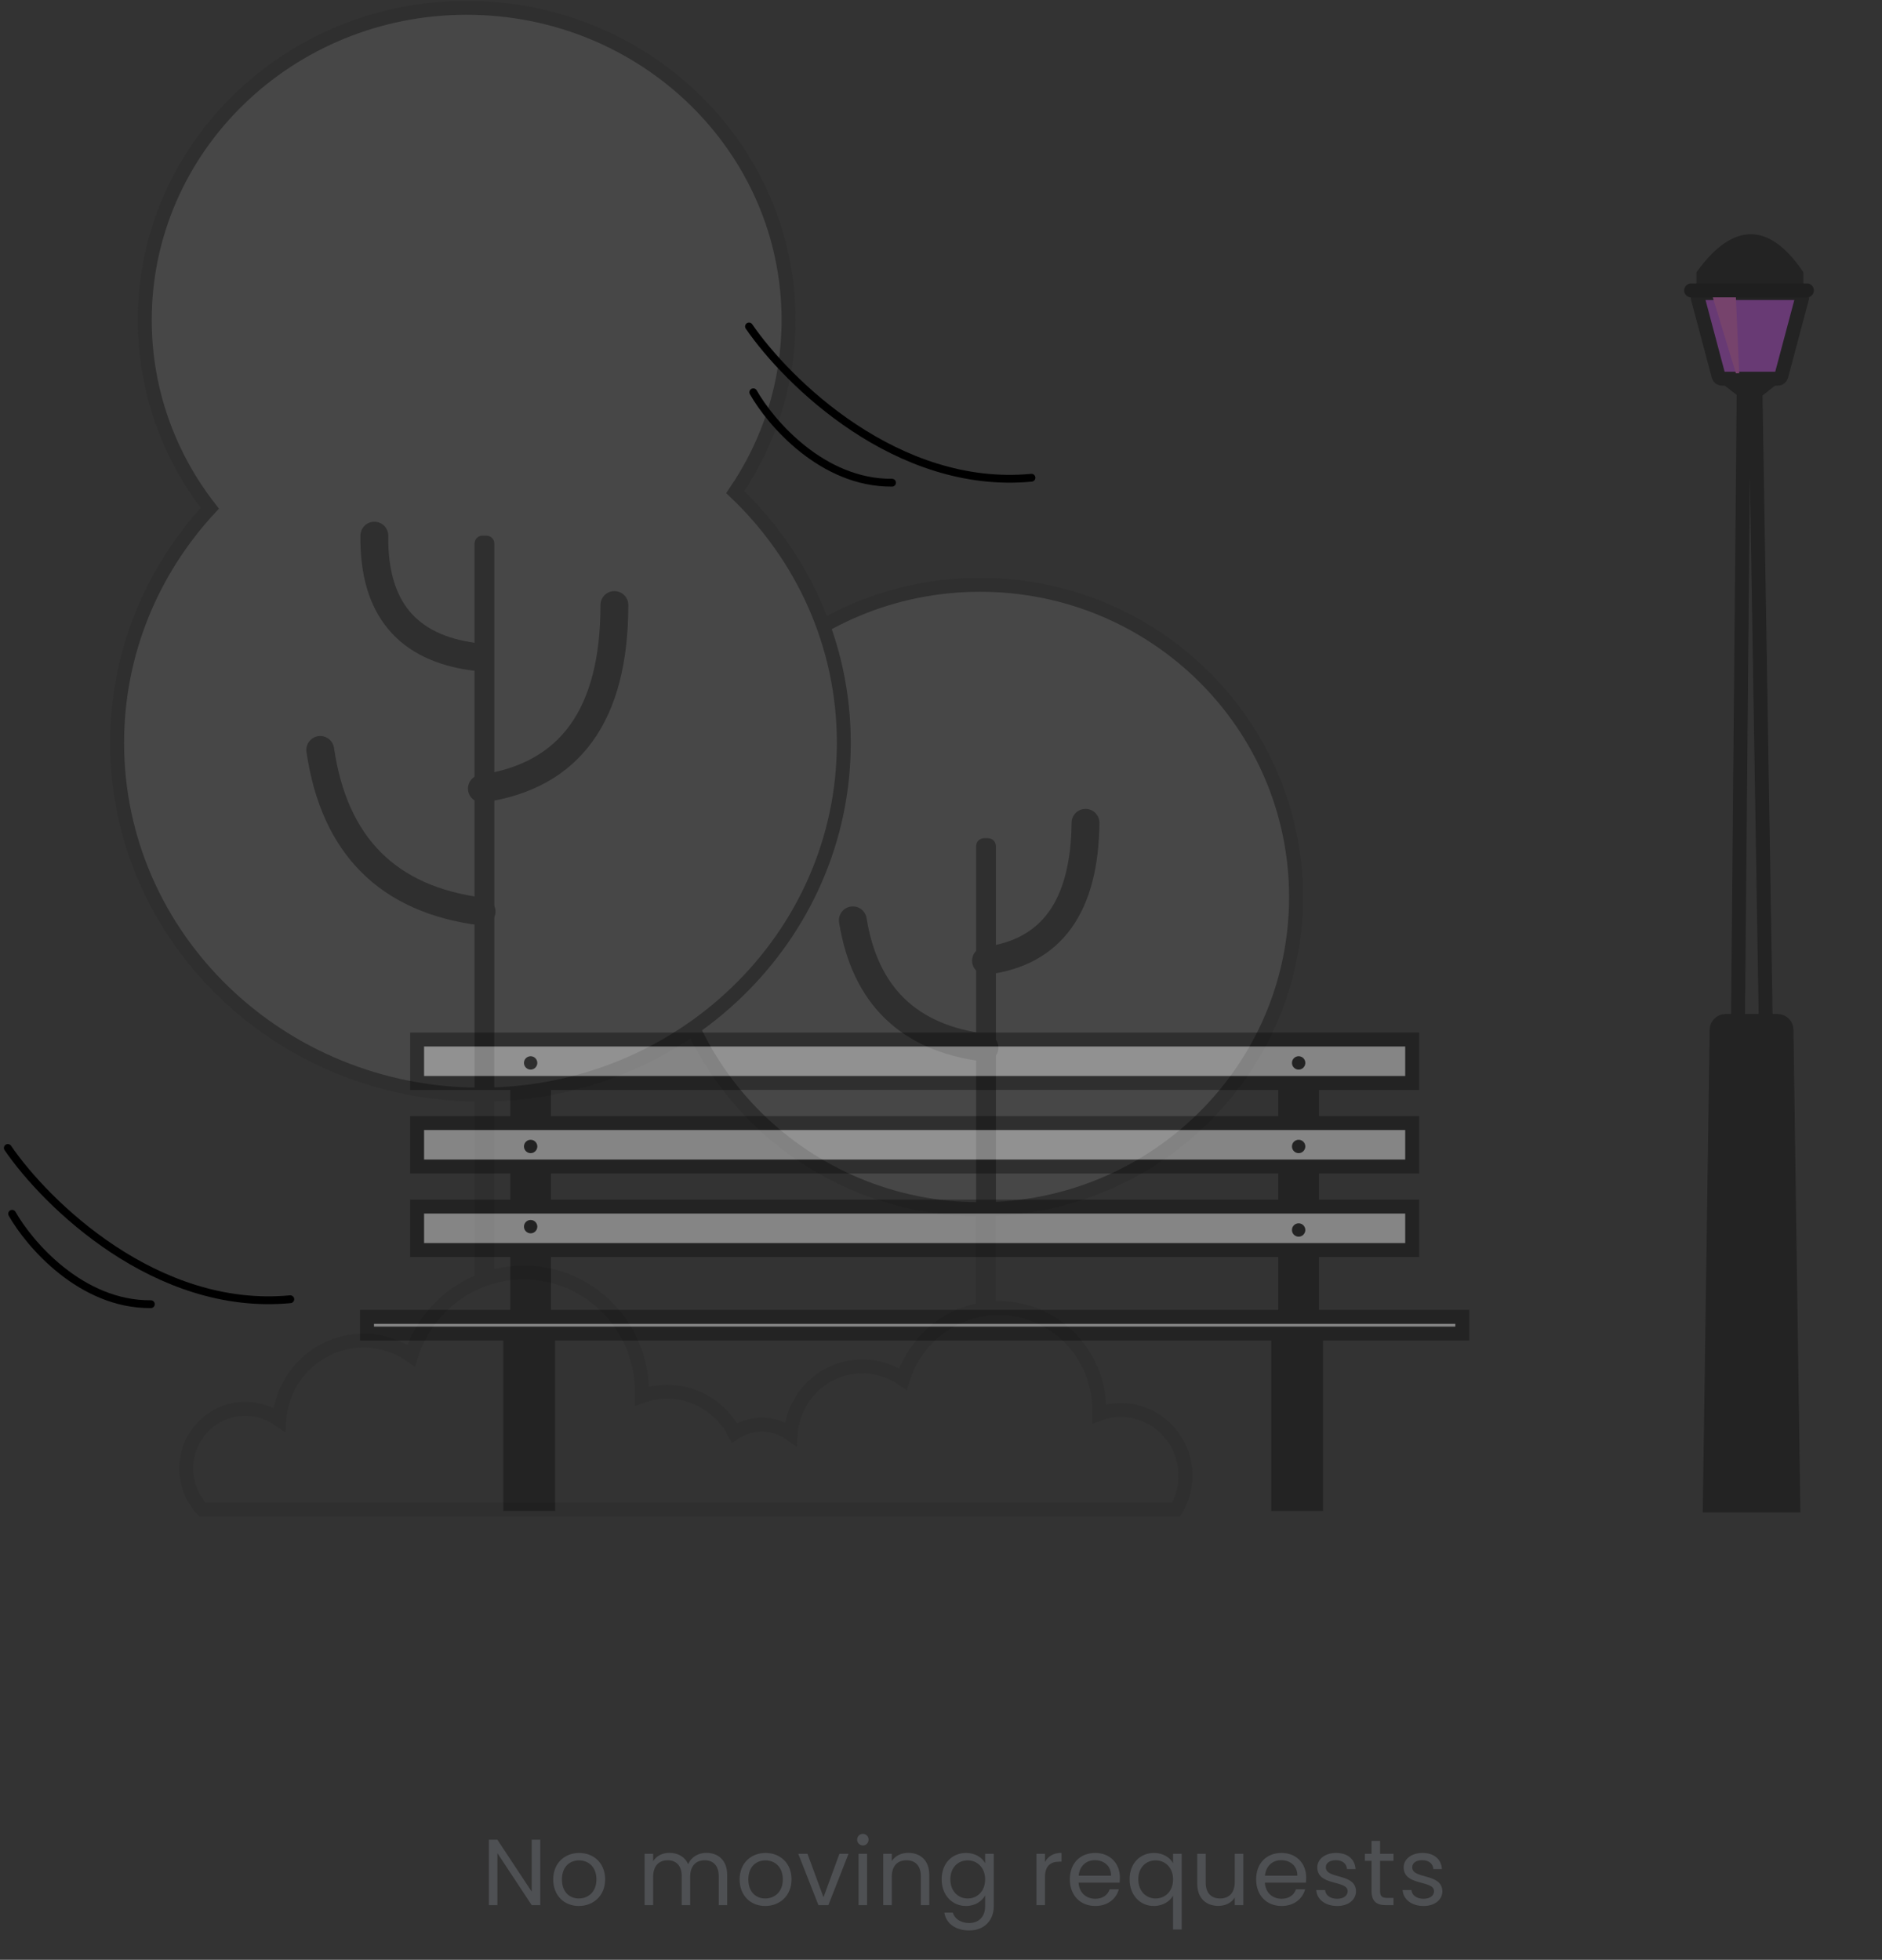 <svg width="241" height="251" viewBox="0 0 241 251" fill="none" xmlns="http://www.w3.org/2000/svg">
<rect x="0" y="0" width="241" height="251" fill="#333333" stroke="none"/>
<g opacity="0.1">
<path d="M125.504 154.874C103.159 154.874 85.045 136.972 85.045 114.887C85.045 92.803 103.159 74.9 125.504 74.9C147.849 74.9 165.964 92.803 165.964 114.887C165.964 136.972 147.849 154.874 125.504 154.874Z" fill="white" stroke="#090909" stroke-width="1.782"/>
<path d="M59.758 1C82.522 1 100.976 18.903 100.976 40.987C100.976 49.133 98.465 56.71 94.153 63.03C102.735 71.201 108.056 82.572 108.056 95.147C108.056 120.026 87.225 140.195 61.528 140.195C35.831 140.195 15 120.026 15 95.147C15 83.598 19.488 73.065 26.868 65.092C21.641 58.39 18.54 50.04 18.54 40.987C18.54 18.903 36.994 1 59.758 1Z" fill="white" stroke="#090909" stroke-width="1.782"/>
<path fill-rule="evenodd" clip-rule="evenodd" d="M61.781 68.602H62.287C62.845 68.602 63.298 69.055 63.298 69.614V163.112L60.769 164.248V69.614C60.769 69.055 61.222 68.602 61.781 68.602Z" fill="#090909"/>
<path fill-rule="evenodd" clip-rule="evenodd" d="M126.01 107.351H126.516C127.074 107.351 127.527 107.804 127.527 108.363V167.42L124.999 167.988V108.363C124.999 107.804 125.451 107.351 126.01 107.351Z" fill="#090909"/>
<path d="M67.068 162.973C75.422 162.973 82.195 169.814 82.195 178.253C82.195 178.438 82.194 178.624 82.192 178.812C83.207 178.45 84.298 178.253 85.436 178.253C89.175 178.253 92.422 180.385 94.049 183.511C95.056 182.846 96.259 182.46 97.551 182.46C98.929 182.46 100.206 182.9 101.253 183.648C101.595 178.811 105.57 174.994 110.424 174.994C112.355 174.994 114.146 175.598 115.625 176.63C117.279 171.352 122.147 167.528 127.895 167.528C135.005 167.528 140.769 173.378 140.769 180.594C140.769 180.752 140.768 180.912 140.766 181.072C141.63 180.762 142.559 180.594 143.527 180.594C148.098 180.594 151.803 184.354 151.803 188.993C151.803 190.585 151.366 192.074 150.608 193.343L92.749 193.343C92.749 193.343 92.749 193.343 92.749 193.343L25.936 193.343C24.644 191.972 23.851 190.117 23.851 188.075C23.851 183.856 27.237 180.435 31.414 180.435C33.033 180.435 34.534 180.95 35.764 181.825C36.166 176.168 40.837 171.704 46.54 171.704C48.808 171.704 50.913 172.41 52.651 173.617C54.594 167.445 60.314 162.973 67.068 162.973Z" stroke="#090909" stroke-width="1.782"/>
<path d="M41.008 96.047C42.8 108.322 49.687 115.221 61.669 116.744" stroke="#090909" stroke-width="3.564" stroke-linecap="round" stroke-linejoin="round"/>
<path d="M47.937 68.602C47.818 77.85 52.115 83.025 60.826 84.125" stroke="#090909" stroke-width="3.564" stroke-linecap="round" stroke-linejoin="round"/>
<path d="M78.676 77.487C78.676 91.547 73.019 99.383 61.706 100.996" stroke="#090909" stroke-width="3.564" stroke-linecap="round" stroke-linejoin="round"/>
<path d="M109.209 117.869C110.768 127.52 116.387 132.957 126.067 134.179" stroke="#090909" stroke-width="3.564" stroke-linecap="round" stroke-linejoin="round"/>
<path d="M139.005 105.38C138.899 116.101 134.652 121.989 126.263 123.042" stroke="#090909" stroke-width="3.564" stroke-linecap="round" stroke-linejoin="round"/>
</g>
<g opacity="0.4">
<path d="M70.185 169.94H65.339V192.622H70.185V169.94Z" fill="#090909" stroke="#090909" stroke-width="1.782"/>
<path d="M168.531 169.94H163.685V192.622H168.531V169.94Z" fill="#090909" stroke="#090909" stroke-width="1.782"/>
<path d="M69.662 136.561H66.242V169.085H69.662V136.561Z" fill="#090909" stroke="#090909" stroke-width="1.782"/>
<path d="M168.009 136.561H164.588V169.085H168.009V136.561Z" fill="#090909" stroke="#090909" stroke-width="1.782"/>
<path d="M180.836 133.137H53.414V138.7H180.836V133.137Z" fill="white" stroke="#090909" stroke-width="1.782"/>
<path d="M180.836 143.836H53.414V149.399H180.836V143.836Z" fill="white" stroke="#090909" stroke-width="1.782"/>
<path d="M180.836 154.534H53.414V160.098H180.836V154.534Z" fill="white" stroke="#090909" stroke-width="1.782"/>
<path d="M187.25 168.656H47V170.796H187.25V168.656Z" fill="white" stroke="#090909" stroke-width="1.782"/>
<path d="M67.952 136.988C68.424 136.988 68.807 136.605 68.807 136.132C68.807 135.66 68.424 135.276 67.952 135.276C67.48 135.276 67.097 135.66 67.097 136.132C67.097 136.605 67.48 136.988 67.952 136.988Z" fill="#090909"/>
<path d="M166.298 136.988C166.771 136.988 167.153 136.605 167.153 136.132C167.153 135.66 166.771 135.276 166.298 135.276C165.826 135.276 165.443 135.66 165.443 136.132C165.443 136.605 165.826 136.988 166.298 136.988Z" fill="#090909"/>
<path d="M166.298 147.687C166.771 147.687 167.153 147.304 167.153 146.831C167.153 146.359 166.771 145.976 166.298 145.976C165.826 145.976 165.443 146.359 165.443 146.831C165.443 147.304 165.826 147.687 166.298 147.687Z" fill="#090909"/>
<path d="M166.298 158.386C166.771 158.386 167.153 158.002 167.153 157.53C167.153 157.057 166.771 156.674 166.298 156.674C165.826 156.674 165.443 157.057 165.443 157.53C165.443 158.002 165.826 158.386 166.298 158.386Z" fill="#090909"/>
<path d="M67.952 147.687C68.424 147.687 68.807 147.304 68.807 146.831C68.807 146.359 68.424 145.976 67.952 145.976C67.48 145.976 67.097 146.359 67.097 146.831C67.097 147.304 67.48 147.687 67.952 147.687Z" fill="#090909"/>
<path d="M67.952 157.958C68.424 157.958 68.807 157.575 68.807 157.102C68.807 156.629 68.424 156.246 67.952 156.246C67.48 156.246 67.097 156.629 67.097 157.102C67.097 157.575 67.48 157.958 67.952 157.958Z" fill="#090909"/>
<path fill-rule="evenodd" clip-rule="evenodd" d="M223.304 48.497L222.033 188.593H227.053L224.771 48.497H223.304Z" stroke="#090909" stroke-width="1.782"/>
<path fill-rule="evenodd" clip-rule="evenodd" d="M217.395 38.11L220.069 48.158C220.122 48.358 220.303 48.497 220.51 48.497H227.663C227.87 48.497 228.051 48.358 228.104 48.158L230.779 38.11C230.843 37.867 230.699 37.617 230.455 37.551C230.417 37.541 230.377 37.536 230.338 37.536H217.835C217.583 37.536 217.379 37.741 217.379 37.993C217.379 38.032 217.384 38.072 217.395 38.11Z" fill="#B643D5" stroke="#090909" stroke-width="1.782"/>
<path fill-rule="evenodd" clip-rule="evenodd" d="M217.242 34.946V37.079C217.242 37.205 217.344 37.307 217.47 37.307H230.703C230.829 37.307 230.932 37.205 230.932 37.079V34.942C230.932 34.896 230.918 34.851 230.892 34.813C228.711 31.604 226.48 30 224.199 30C221.918 30 219.613 31.604 217.285 34.811C217.257 34.85 217.242 34.897 217.242 34.946Z" fill="#090909"/>
<path fill-rule="evenodd" clip-rule="evenodd" d="M222.288 37.964L222.716 47.807H222.288L219.295 37.964H222.288Z" fill="#DA5BC1"/>
<path fill-rule="evenodd" clip-rule="evenodd" d="M220.409 48.497H227.764C227.89 48.497 227.992 48.599 227.992 48.725C227.992 48.795 227.96 48.861 227.906 48.905L224.086 51.922L220.267 48.905C220.168 48.827 220.151 48.683 220.23 48.584C220.273 48.529 220.339 48.497 220.409 48.497Z" fill="#090909"/>
<path d="M216.557 37.193H231.388" stroke="black" stroke-width="1.782" stroke-linecap="round"/>
<path fill-rule="evenodd" clip-rule="evenodd" d="M220.967 130.764H227.626C228.25 130.764 228.758 131.265 228.767 131.889L229.641 192.817H218.952L219.826 131.889C219.835 131.265 220.343 130.764 220.967 130.764Z" fill="#090909" stroke="#090909" stroke-width="1.782"/>
</g>
<path d="M95.913 41.812C100.807 48.949 114.895 62.815 132.087 61.187" stroke="black" stroke-linecap="round"/>
<path d="M1 147.024C5.895 154.161 19.982 168.027 37.175 166.399" stroke="black" stroke-linecap="round"/>
<path d="M96.464 50.24C98.668 54.132 105.305 61.896 114.229 61.821" stroke="black" stroke-linecap="round"/>
<path d="M1.552 155.452C3.755 159.344 10.392 167.108 19.316 167.033" stroke="black" stroke-linecap="round"/>
<path d="M68.088 235.624V242.272L63.696 235.624H62.604V244H63.696V237.34L68.088 244H69.18V235.624H68.088ZM77.491 240.7C77.491 238.624 76.039 237.316 74.167 237.316C72.307 237.316 70.843 238.624 70.843 240.7C70.843 242.788 72.259 244.108 74.119 244.108C75.991 244.108 77.491 242.788 77.491 240.7ZM71.959 240.7C71.959 239.044 73.003 238.264 74.155 238.264C75.283 238.264 76.375 239.044 76.375 240.7C76.375 242.368 75.259 243.148 74.119 243.148C72.979 243.148 71.959 242.368 71.959 240.7ZM92.038 244H93.118V240.124C93.118 238.24 91.954 237.304 90.454 237.304C89.446 237.304 88.51 237.82 88.126 238.768C87.694 237.784 86.794 237.304 85.714 237.304C84.85 237.304 84.07 237.676 83.638 238.372V237.424H82.546V244H83.638V240.376C83.638 238.96 84.394 238.252 85.498 238.252C86.578 238.252 87.298 238.936 87.298 240.28V244H88.378V240.376C88.378 238.96 89.134 238.252 90.238 238.252C91.318 238.252 92.038 238.936 92.038 240.28V244ZM101.36 240.7C101.36 238.624 99.908 237.316 98.036 237.316C96.176 237.316 94.712 238.624 94.712 240.7C94.712 242.788 96.128 244.108 97.988 244.108C99.86 244.108 101.36 242.788 101.36 240.7ZM95.828 240.7C95.828 239.044 96.872 238.264 98.024 238.264C99.152 238.264 100.244 239.044 100.244 240.7C100.244 242.368 99.128 243.148 97.988 243.148C96.848 243.148 95.828 242.368 95.828 240.7ZM102.225 237.424L104.805 244H106.077L108.657 237.424H107.493L105.453 242.992L103.401 237.424H102.225ZM109.942 244H111.034V237.424H109.942V244ZM110.506 236.356C110.902 236.356 111.226 236.032 111.226 235.612C111.226 235.192 110.902 234.868 110.506 234.868C110.086 234.868 109.762 235.192 109.762 235.612C109.762 236.032 110.086 236.356 110.506 236.356ZM117.917 244H118.997V240.124C118.997 238.24 117.833 237.304 116.309 237.304C115.421 237.304 114.629 237.676 114.197 238.36V237.424H113.105V244H114.197V240.364C114.197 238.948 114.965 238.252 116.081 238.252C117.185 238.252 117.917 238.936 117.917 240.28V244ZM120.583 240.688C120.583 242.728 121.939 244.108 123.703 244.108C124.903 244.108 125.755 243.472 126.151 242.764V244.144C126.151 245.548 125.275 246.292 124.111 246.292C123.031 246.292 122.251 245.752 122.011 244.96H120.931C121.147 246.364 122.383 247.24 124.111 247.24C126.043 247.24 127.255 245.956 127.255 244.144V237.424H126.151V238.624C125.767 237.916 124.903 237.316 123.703 237.316C121.939 237.316 120.583 238.636 120.583 240.688ZM126.151 240.7C126.151 242.248 125.119 243.148 123.919 243.148C122.719 243.148 121.699 242.236 121.699 240.688C121.699 239.14 122.719 238.264 123.919 238.264C125.119 238.264 126.151 239.176 126.151 240.7ZM133.811 240.424C133.811 238.9 134.603 238.432 135.647 238.432H135.935V237.304C134.891 237.304 134.183 237.76 133.811 238.492V237.424H132.719V244H133.811V240.424ZM140.202 238.24C141.33 238.24 142.29 238.948 142.278 240.232H138.126C138.246 238.948 139.134 238.24 140.202 238.24ZM143.274 241.972H142.098C141.858 242.68 141.234 243.184 140.25 243.184C139.134 243.184 138.198 242.452 138.114 241.12H143.37C143.394 240.892 143.406 240.7 143.406 240.46C143.406 238.66 142.158 237.316 140.25 237.316C138.33 237.316 136.998 238.624 136.998 240.7C136.998 242.788 138.378 244.108 140.25 244.108C141.882 244.108 142.938 243.172 143.274 241.972ZM144.649 240.688C144.649 242.728 146.005 244.108 147.745 244.108C148.969 244.108 149.845 243.46 150.217 242.788V247.12H151.321V237.424H150.217V238.624C149.845 237.94 148.981 237.316 147.781 237.316C146.005 237.316 144.649 238.636 144.649 240.688ZM150.217 240.7C150.217 242.248 149.185 243.148 147.985 243.148C146.785 243.148 145.765 242.236 145.765 240.688C145.765 239.14 146.785 238.264 147.985 238.264C149.185 238.264 150.217 239.176 150.217 240.7ZM159.209 237.424H158.117V241.036C158.117 242.452 157.361 243.148 156.233 243.148C155.129 243.148 154.397 242.464 154.397 241.132V237.424H153.317V241.276C153.317 243.16 154.505 244.096 156.017 244.096C156.893 244.096 157.697 243.712 158.117 243.028V244H159.209V237.424ZM164.059 238.24C165.187 238.24 166.147 238.948 166.135 240.232H161.983C162.103 238.948 162.991 238.24 164.059 238.24ZM167.131 241.972H165.955C165.715 242.68 165.091 243.184 164.107 243.184C162.991 243.184 162.055 242.452 161.971 241.12H167.227C167.251 240.892 167.263 240.7 167.263 240.46C167.263 238.66 166.015 237.316 164.107 237.316C162.187 237.316 160.855 238.624 160.855 240.7C160.855 242.788 162.235 244.108 164.107 244.108C165.739 244.108 166.795 243.172 167.131 241.972ZM173.642 242.212C173.594 239.86 169.778 240.712 169.778 239.152C169.778 238.624 170.258 238.24 171.062 238.24C171.938 238.24 172.442 238.72 172.49 239.38H173.582C173.51 238.096 172.55 237.316 171.098 237.316C169.634 237.316 168.686 238.144 168.686 239.152C168.686 241.6 172.574 240.748 172.574 242.212C172.574 242.752 172.094 243.184 171.23 243.184C170.306 243.184 169.742 242.704 169.682 242.068H168.554C168.626 243.268 169.706 244.108 171.242 244.108C172.694 244.108 173.642 243.292 173.642 242.212ZM175.634 242.2C175.634 243.52 176.294 244 177.458 244H178.442V243.076H177.638C176.966 243.076 176.726 242.848 176.726 242.2V238.324H178.442V237.424H176.726V235.768H175.634V237.424H174.782V238.324H175.634V242.2ZM184.703 242.212C184.655 239.86 180.839 240.712 180.839 239.152C180.839 238.624 181.319 238.24 182.123 238.24C182.999 238.24 183.503 238.72 183.551 239.38H184.643C184.571 238.096 183.611 237.316 182.159 237.316C180.695 237.316 179.747 238.144 179.747 239.152C179.747 241.6 183.635 240.748 183.635 242.212C183.635 242.752 183.155 243.184 182.291 243.184C181.367 243.184 180.803 242.704 180.743 242.068H179.615C179.687 243.268 180.767 244.108 182.303 244.108C183.755 244.108 184.703 243.292 184.703 242.212Z" fill="#4E5053"/>
</svg>
